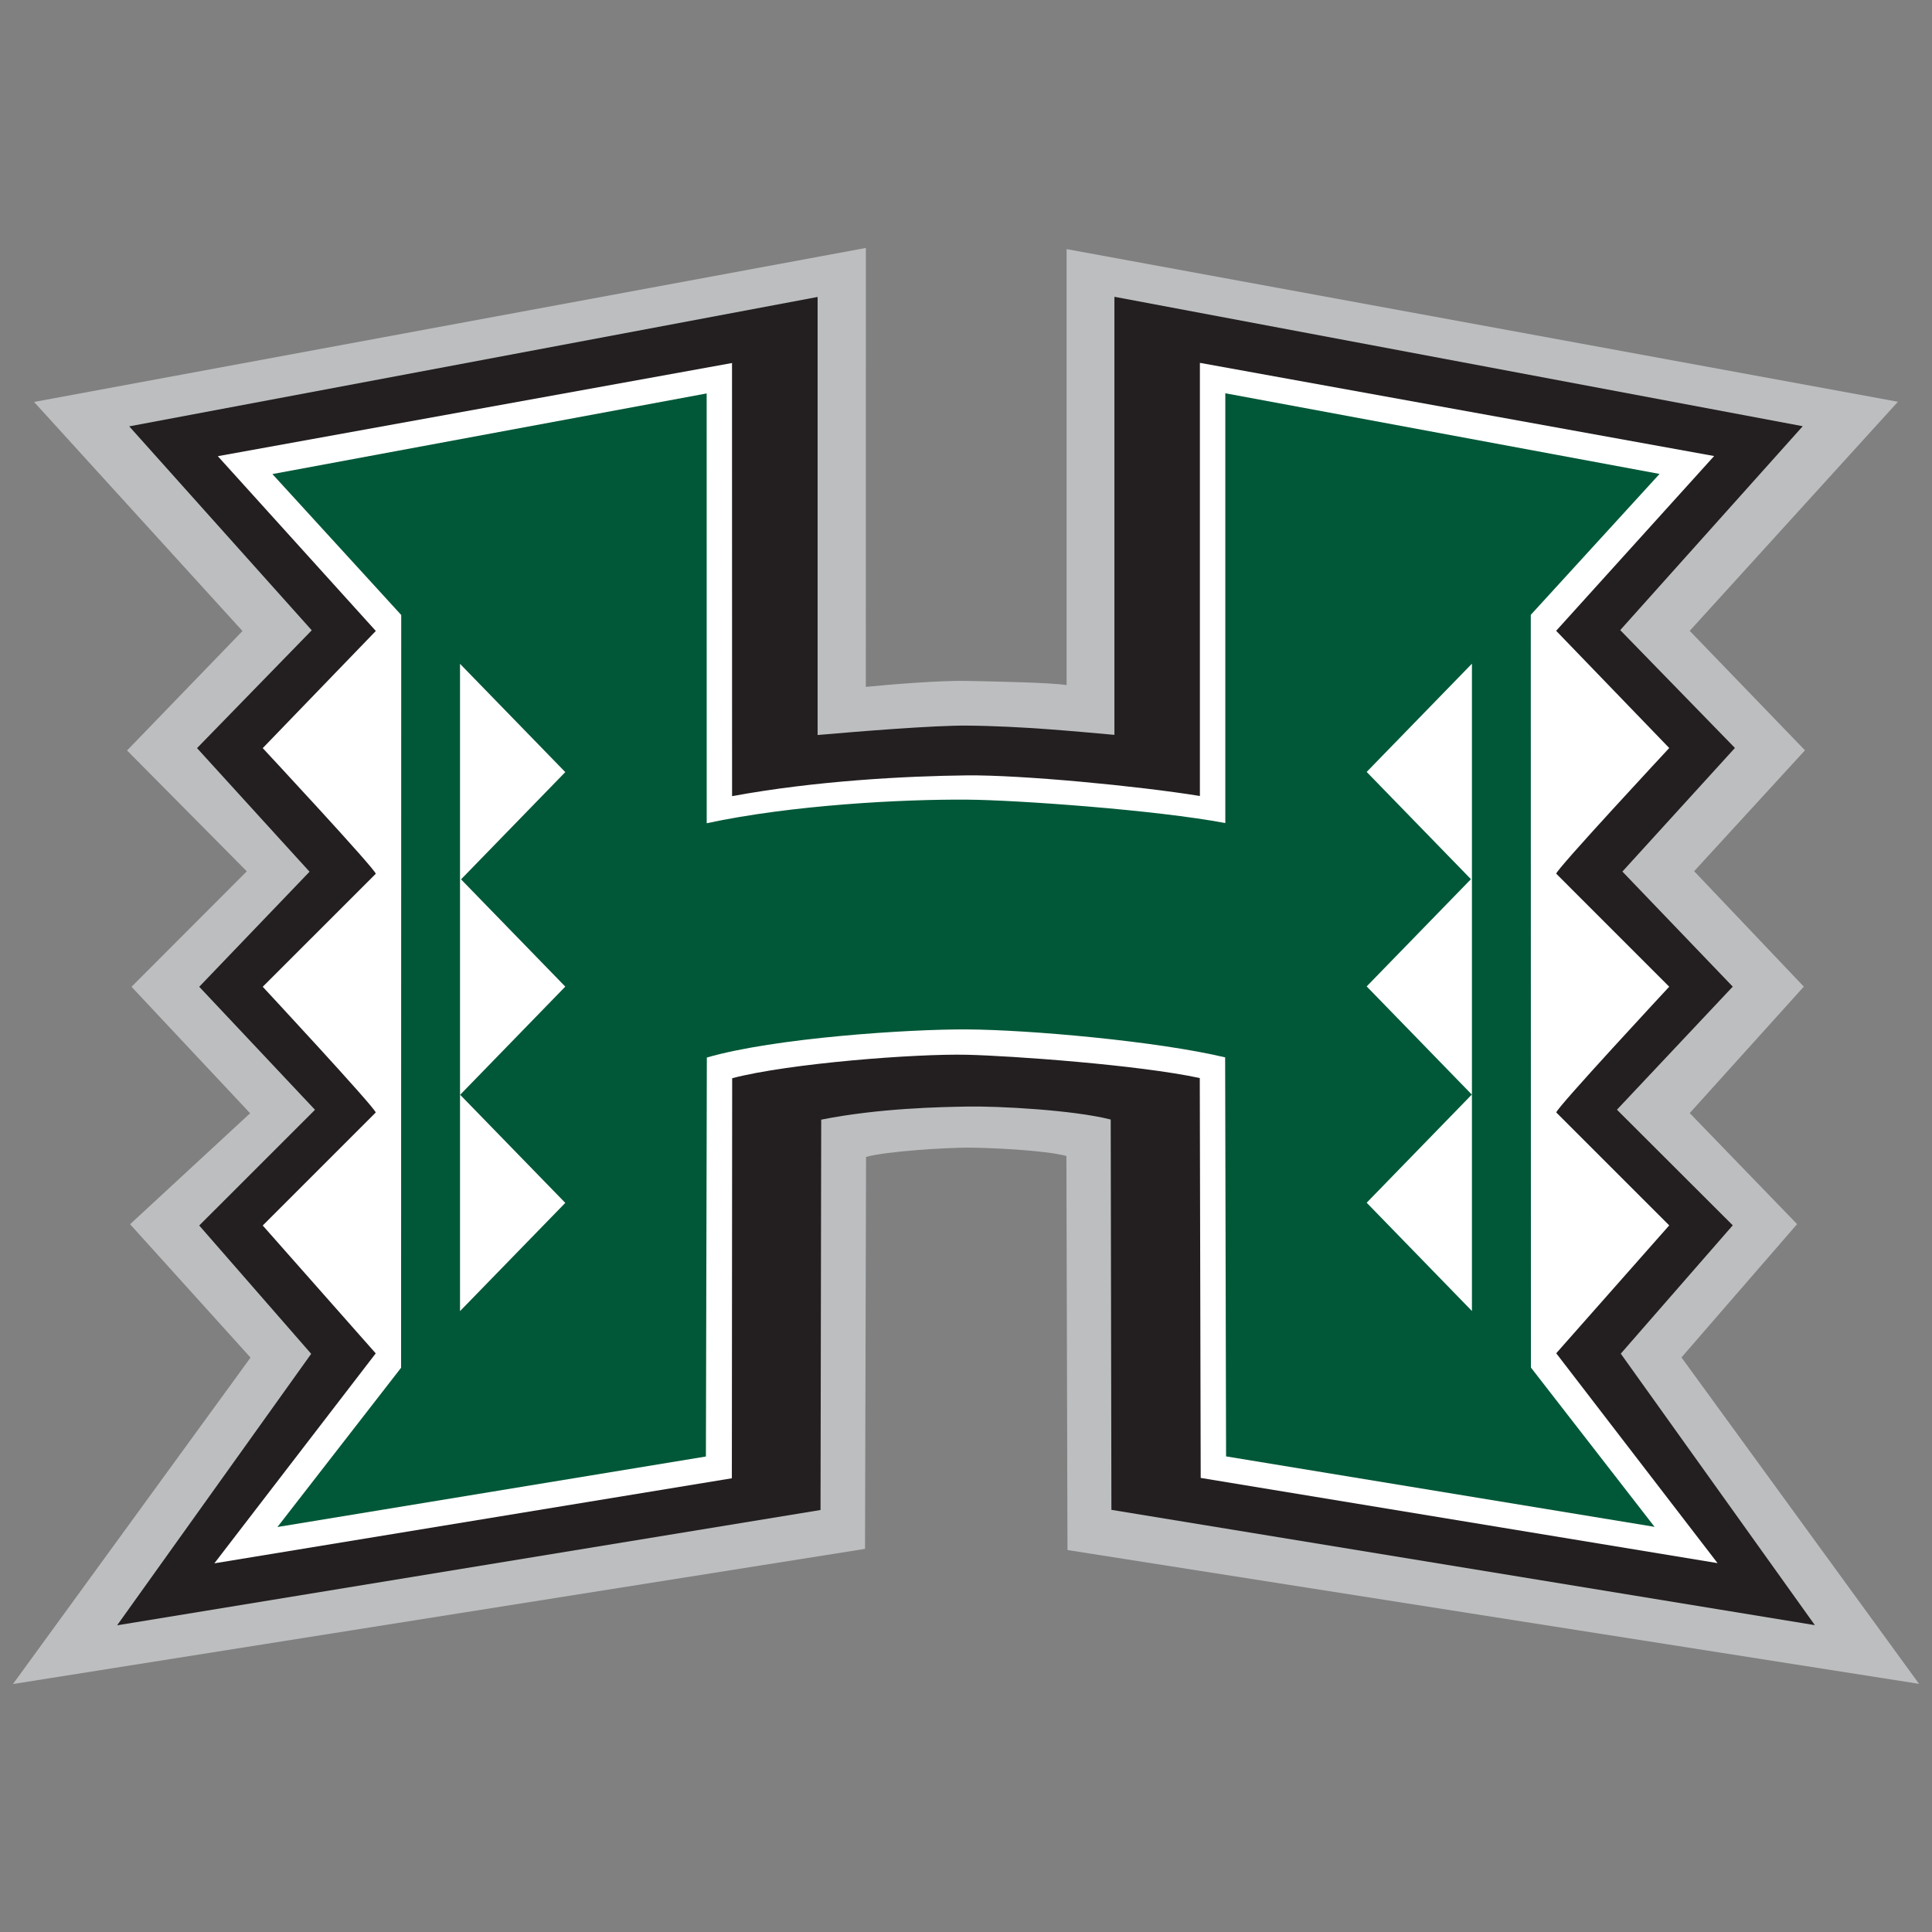 <svg width="200" height="200" viewBox="0 0 200 200" fill="none" xmlns="http://www.w3.org/2000/svg">
<rect x="0" y="0" width="200" height="200" fill="#808080" stroke="none"/>
<path d="M174.066 140.521L186.035 126.72L174.919 115.228L186.731 102.136L175.377 90.186L186.851 77.673L174.919 65.306L196.473 41.59L110.414 25.787V70.919C108.624 70.641 102.416 70.538 100.106 70.488C97.37 70.43 92.219 70.849 89.628 71.105L89.635 25.668L3.525 41.609L25.103 65.323L13.153 77.689L25.548 90.198L13.615 102.151L25.892 115.244L13.467 126.732L25.936 140.537L1.342 174.33L89.547 160.34L89.653 119.764C91.806 119.164 98.013 118.803 100.112 118.803C102.421 118.803 108.105 119.059 110.394 119.667L110.505 160.459L198.66 174.312L174.069 140.524" fill="#BCBEC0"/>
<path d="M167.781 140.132L179.374 126.845L167.386 114.876L179.374 102.136L167.95 90.224L179.599 77.428L167.725 65.229L186.619 44.122L115.364 30.723V76.073C111.796 75.762 105.893 75.163 100.111 75.115C96.639 75.087 88.966 75.712 84.639 76.088V30.741L13.378 44.136L32.272 65.248L20.397 77.445L32.044 90.239L20.624 102.15L32.609 114.885L20.624 126.863L32.214 140.148L12.123 168.252L84.94 156.315L85.01 115.906C91.063 114.701 97.479 114.599 100.106 114.551C103.364 114.488 111.147 114.912 114.981 115.893L115.052 156.298L187.875 168.235L167.784 140.133" fill="#231F20"/>
<path d="M161.099 140.091L172.798 126.852L161.104 115.162C161.104 114.721 172.798 102.143 172.798 102.143L161.099 90.443C161.099 90.007 172.798 77.434 172.798 77.434L161.092 65.3L177.446 47.209L124.213 37.562V82.401C117.787 81.355 105.685 80.208 100.107 80.267C93.797 80.334 84.411 80.824 75.784 82.419L75.778 37.579L22.548 47.224L38.905 65.317L27.198 77.445C27.198 77.445 38.898 90.014 38.898 90.453L27.198 102.15C27.198 102.15 38.893 114.732 38.893 115.169L27.198 126.863L38.895 140.101L22.189 161.836L75.761 153.031L75.794 111.616C81.702 110.072 94.796 109.064 100.105 109.189C104.626 109.291 117.831 110.229 124.201 111.599C124.209 115.47 124.297 152.994 124.297 152.994L177.802 161.815L161.096 140.085" fill="white"/>
<path d="M158.466 63.648L171.796 49.062L126.844 40.711V85.204C119.69 83.846 105.209 82.815 100.108 82.779C93.484 82.732 82.058 83.311 73.157 85.221L73.153 40.728L28.199 49.075L41.535 63.664L41.521 141.588L28.721 158.075L73.075 150.777L73.172 109.476C80.127 107.45 94.062 106.527 100.107 106.565C106.527 106.602 119.76 107.776 126.826 109.458L126.923 150.765L171.279 158.058L158.48 141.567L158.466 63.65" fill="#005838"/>
<path d="M152.374 68.704L141.477 79.91L152.271 91.012L141.477 102.112L152.361 113.309L141.477 124.505L152.374 135.715V113.323V113.295V91.118V90.906V68.704ZM47.621 68.717V90.921V91.136V113.312V113.34V135.726L58.518 124.522L47.635 113.331L58.518 102.134L47.727 91.03L58.518 79.928L47.621 68.72V68.717Z" fill="white"/>
</svg>
